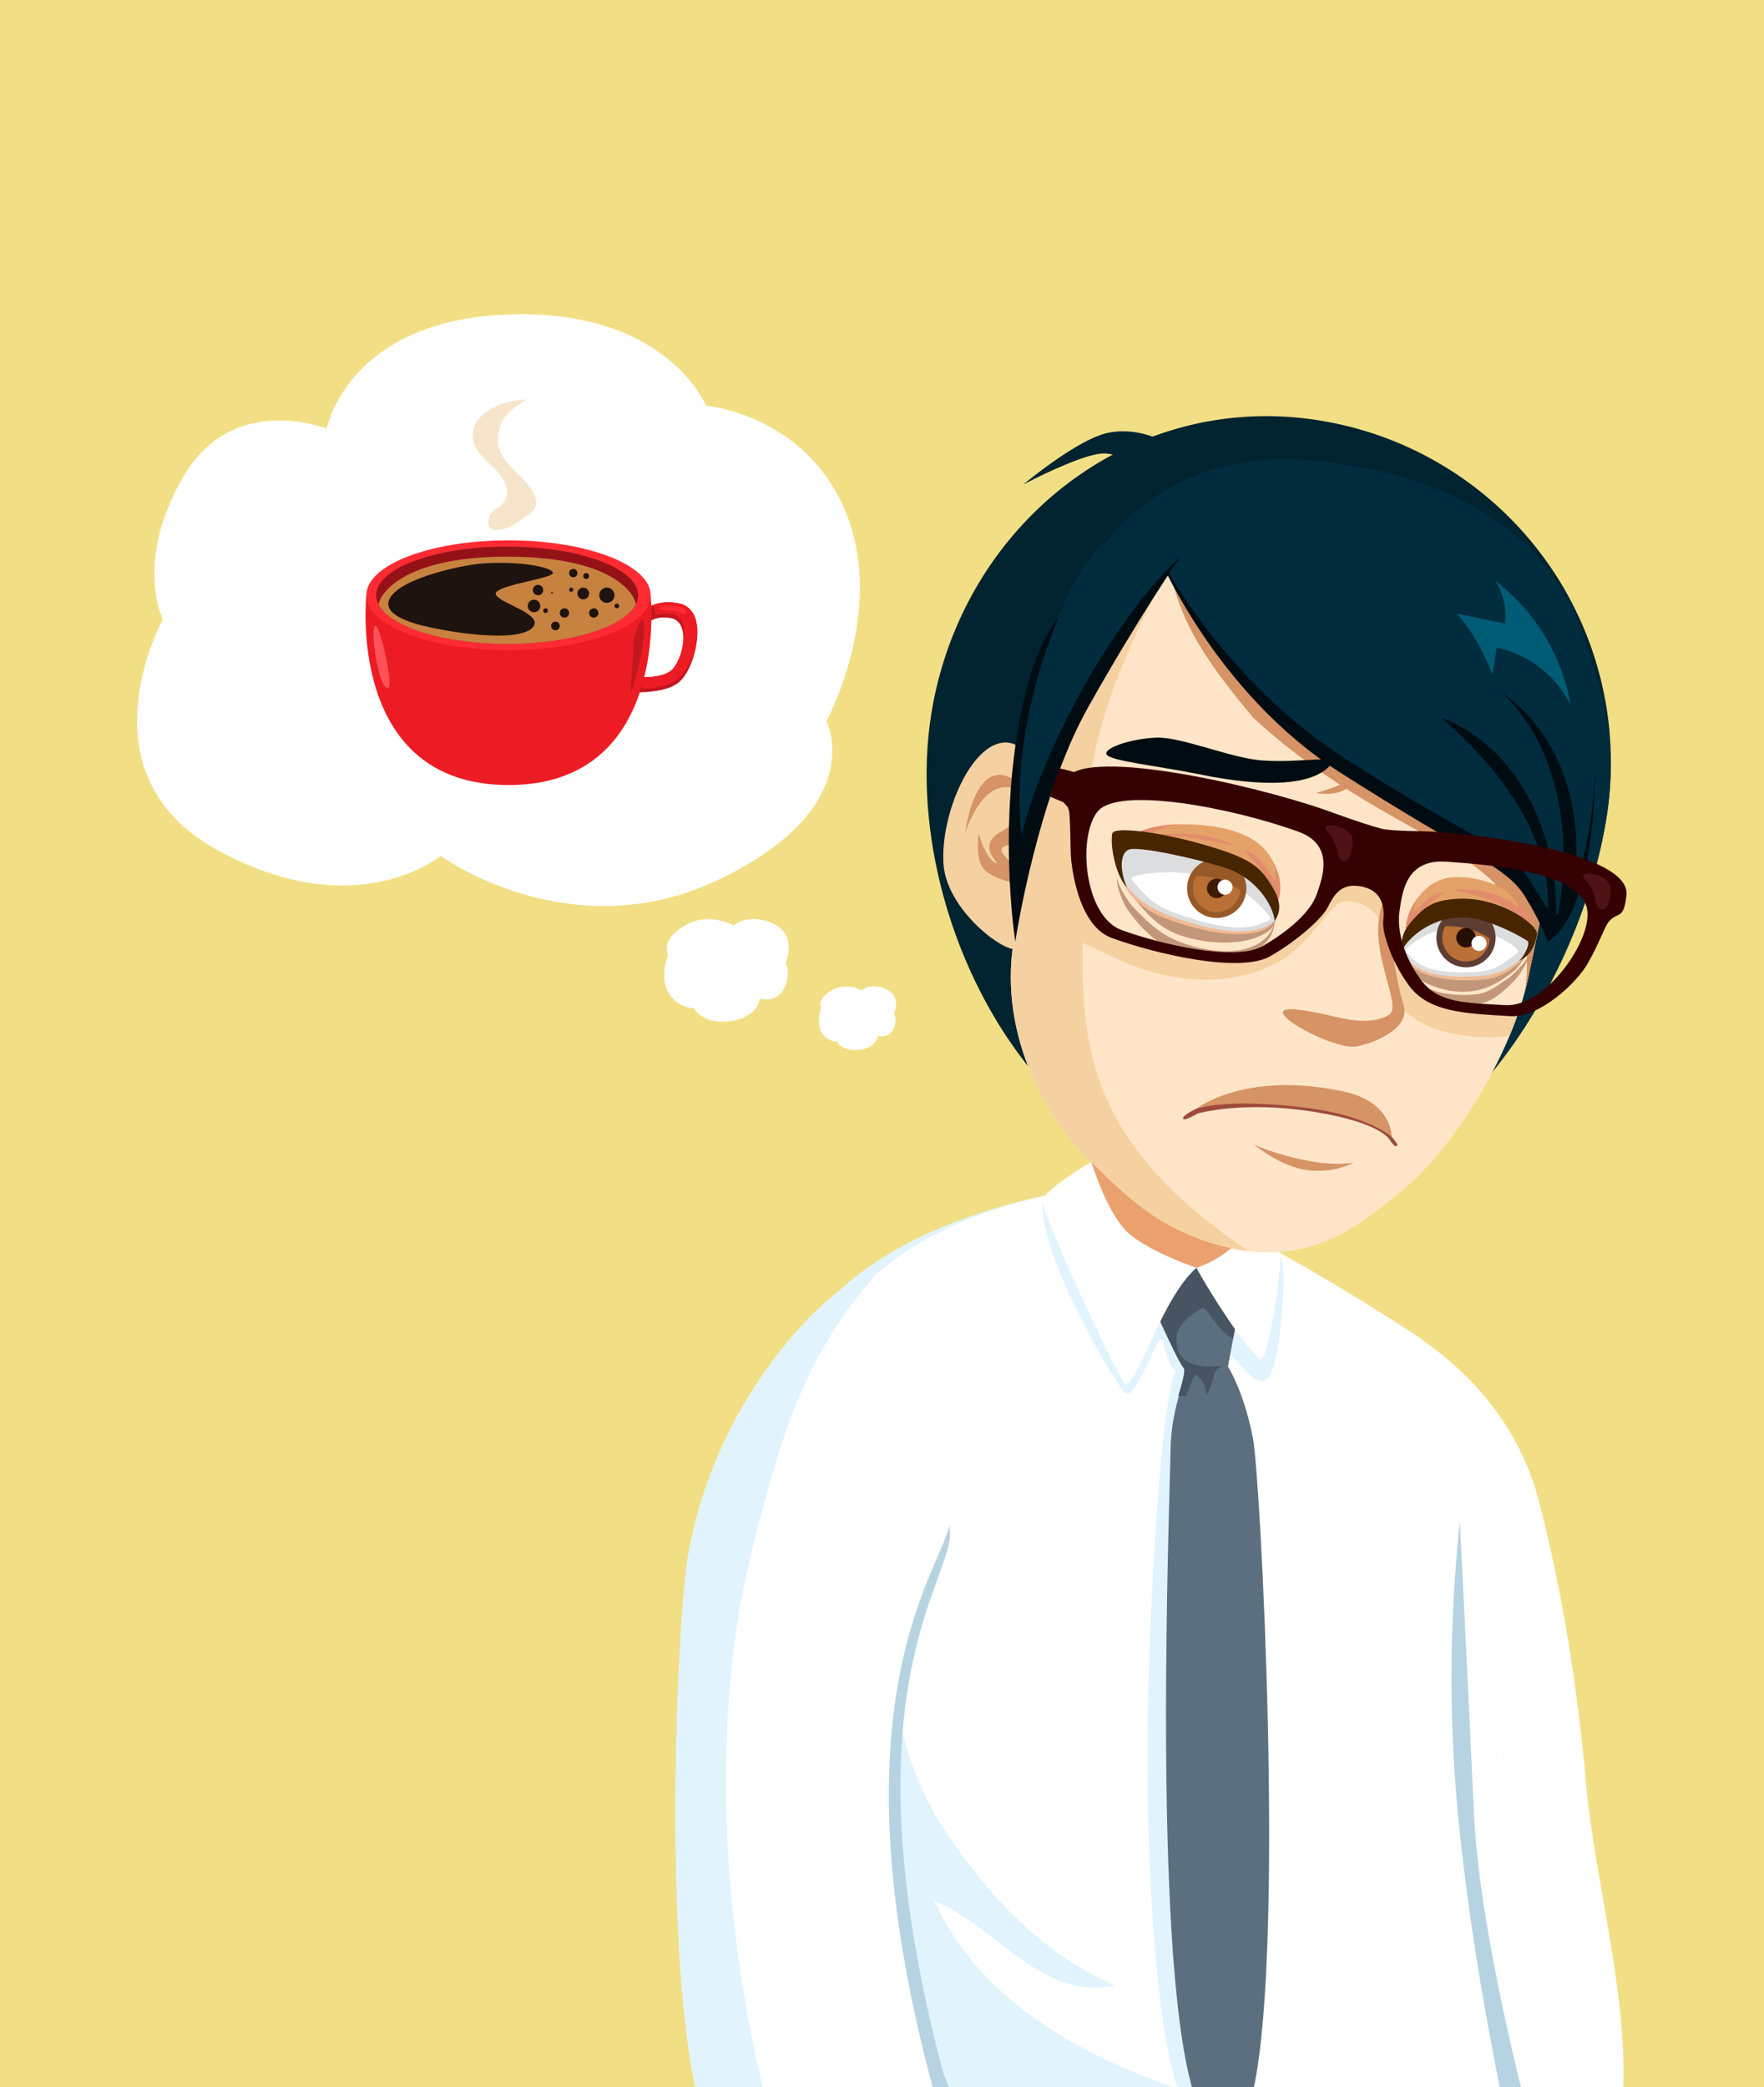 <svg xmlns="http://www.w3.org/2000/svg" width="399" height="472" viewBox="0 0 399 472">
  <g id="Grupo_87747" data-name="Grupo 87747" transform="translate(-181 -30837)">
    <rect id="Rectángulo_33963" data-name="Rectángulo 33963" width="399" height="472" transform="translate(181 30837)" fill="#f2df85"/>
    <g id="Grupo_85845" data-name="Grupo 85845" transform="translate(-27.405 30885.311)">
      <g id="Businessman" transform="translate(239.405 22.748)">
        <g id="Grupo_85832" data-name="Grupo 85832" transform="translate(150.315 196.967)">
          <path id="Trazado_108854" data-name="Trazado 108854" d="M1018.121,745.171c-1.019,14.232-2.566,65.707,15.158,86.943h34.608c.934-21.432-6.606-47.91-8.443-69.137-3.167-36.586-10.446-63.526-11.961-67.9-9.146-26.385-33.594-37.394-37.642-38.7C989.692,649.9,1019.168,730.563,1018.121,745.171Z" transform="translate(-882.058 -628.14)" fill="#fff"/>
          <path id="Trazado_108855" data-name="Trazado 108855" d="M827.14,781.48c.156-.65-3.2-40.778-3.2-57.93,0-62.415-17.085-111.116-17.085-111.116s-55.4-37.114-72.47-34.828c-47.06,6.3-62.267,26.736-62.267,26.736-1.581.728-10.536,97.818,6.845,177.137Z" transform="translate(-666.405 -577.505)" fill="#e1f4fd"/>
          <path id="Trazado_108856" data-name="Trazado 108856" d="M830.576,781.48c.156-.65-3.2-40.778-3.2-57.93,0-62.415-17.085-111.116-17.085-111.116s-55.4-37.114-72.47-34.828c-47.06,6.3-57.342,27.792-57.342,27.792-1.581.728-15.461,96.763,1.92,176.081Z" transform="translate(-669.842 -577.505)" fill="#fff"/>
          <path id="Trazado_108857" data-name="Trazado 108857" d="M692.75,889.313c14.054,5.682,24.22,22.725,40.965,19.137-15.848-6.878-27.809-19.137-37.676-33.789-11.363-16.147-12.858-34.686-15.848-53.524-.9-5.681-4.485-9.269-9.27-10.166a25.9,25.9,0,0,0-8.153-.85c.4,33.275,3.244,78.857,12.557,121.354h71.522C724.357,923.509,702.965,911.369,692.75,889.313Z" transform="translate(-662.769 -727.501)" fill="#e1f4fd"/>
          <path id="Trazado_108858" data-name="Trazado 108858" d="M869.9,597.376s-7.333,3.135-24.547,3.637c-5.414.157-12.314-13.925-17.383-14.846-4.884-.888-8.835-4-11.6-1.824-1.759,10.554,14.006,38.383,18.378,43.934a.9.9,0,0,0,1.39.034c2.736-3.2,5.01-9.5,6.505-11.712,1.424-2.105.724,4.28,3.687,6.913-3.095,7.045-5.325,43.712-6.076,69.016-1.026,28.525.547,74.895,6.456,92.872h17.182c2.254-14.8-3.005-38.054-.26-58.062,4.268-35.808-11.72-74.393-6.7-109.443,2.993,2.245,7.54,10.19,10.4,7.009,2.109-2.819,2.963-12.453,3.358-19.3S869.9,597.376,869.9,597.376Z" transform="translate(-761.745 -581.428)" fill="#e1f4fd"/>
          <path id="Trazado_108859" data-name="Trazado 108859" d="M1087.752,919.695h4.782c-4.2-17.211-9.763-42.952-10.649-62.267-1.495-32.587-3.166-65.619-3.166-65.619a330.1,330.1,0,0,0-.352,67.026C1080.9,884.179,1085.09,906.332,1087.752,919.695Z" transform="translate(-929.828 -715.721)" fill="#b6d3e2"/>
        </g>
        <g id="Grupo_85833" data-name="Grupo 85833" transform="translate(121.802 216.602)">
          <path id="Trazado_108860" data-name="Trazado 108860" d="M644.282,890.152c-.1-.458-1.123-2.634-1.251-3.117-21.811-82.319-.252-108.526,1.446-120.9,2.462-17.941-52.065-35.883-59.1,3.166-2.491,13.825-5.725,86.125,1.54,120.85Z" transform="translate(-582.461 -705.813)" fill="#b6d3e2"/>
          <path id="Trazado_108861" data-name="Trazado 108861" d="M640.6,817.147c-.1-.458-.214-.925-.342-1.407-21.811-82.319.042-112.646,3.87-124.534,3.516-10.928-9.9-58.439-16.534-58.4s-35.179,24.626-42.215,63.675c-2.491,13.825-5.725,85.939,1.54,120.664Z" transform="translate(-582.461 -632.808)" fill="#fff"/>
          <path id="Trazado_108862" data-name="Trazado 108862" d="M600.151,694.186c6.066-23.926,11.5-42.876,28.027-61.262a1.666,1.666,0,0,0-.587-.116c-6.628.044-35.179,24.626-42.215,63.675-2.491,13.825-5.725,85.939,1.54,120.664h15.3C593.073,779.3,590.106,732.89,600.151,694.186Z" transform="translate(-582.461 -632.808)" fill="#e1f4fd"/>
        </g>
        <g id="Grupo_85834" data-name="Grupo 85834" transform="translate(204.819 178.104)">
          <path id="Trazado_108863" data-name="Trazado 108863" d="M882.47,565.834c-3.633-3.939-1.128-11.429-1.61-16.237-.563-5.64,2.763-17.328,2.763-17.328l-43.089-7.892s4.031,17.207,2.7,30.513,16.252,8.989,23.152,7.08C869.162,561.2,879.8,570.776,882.47,565.834Z" transform="translate(-831.922 -524.378)" fill="#eba16e"/>
          <path id="Trazado_108864" data-name="Trazado 108864" d="M892.242,671.779c-.067,9.1-4.24,111.375,4.86,143.722h14.006c6.981-32.9,1.486-137.976-.213-146.775-2.063-10.668-5.657-16.179-5.657-16.179l2.651-14.256s-5.229-8.161-10.119-8.034-8.572,9.826-8.572,9.826,4.656,11.231,6.006,12.724S892.326,660.759,892.242,671.779Z" transform="translate(-863.307 -592.664)" fill="#5c6f7e"/>
          <path id="Trazado_108865" data-name="Trazado 108865" d="M897.492,638.55c-1.081.332-5.207,3.176-5.8,5.809-.911,7.154,4.9,7.7,10.256,7.218-2.476,1.108-1.73,3.716-3.623,6.658a6.154,6.154,0,0,0-2.467-4.814,34.41,34.41,0,0,0-2.054,5.076,15.587,15.587,0,0,0-1.8-.162c1.027-3.213,1.648-5.8,1.2-6.3-1.351-1.493-7.106-14.491-7.106-14.491s6.868-8.357,11.76-8.484,8.03,8.458,8.03,8.458l-1.476,7.942C900.511,643.4,898.579,638.216,897.492,638.55Z" transform="translate(-861.311 -591.893)" fill="#465561"/>
          <path id="Trazado_108866" data-name="Trazado 108866" d="M914.4,603.364c.251.9,9.587,16.554,14.26,20.694,1.819,1.613,4.585-18.863,4.694-21.922s-5.31-13.449-5.31-13.449a17.106,17.106,0,0,1-5.162,9.691A24.642,24.642,0,0,1,914.4,603.364Z" transform="translate(-879.563 -565.854)" fill="#fff"/>
          <path id="Trazado_108867" data-name="Trazado 108867" d="M827.3,562.6s-10.826,6.364-11.023,8.795c-.248,3.05,17.81,41.624,18.753,41.481,3.036-.459,8.267-19.582,16.083-26.335,0,0-9.575-3.11-14.983-7.45C831.044,575,827.3,562.6,827.3,562.6Z" transform="translate(-816.279 -549.028)" fill="#fff"/>
        </g>
        <g id="Grupo_85835" data-name="Grupo 85835" transform="translate(178.6 23.048)">
          <path id="Trazado_108868" data-name="Trazado 108868" d="M896.4,177.132c-6.156,42.829-46.042,89.854-88.87,83.7s-70.4-61.664-64.245-104.493S787.175,82.283,830,88.439A78.344,78.344,0,0,1,896.4,177.132Z" transform="translate(-742.433 -87.663)" fill="#002330"/>
          <path id="Trazado_108869" data-name="Trazado 108869" d="M937,194.79c-6.156,42.829-41.266,90.541-77.793,85.29s-58.974-60.022-52.819-102.851,30.559-66.721,67.086-61.47S943.156,151.962,937,194.79Z" transform="translate(-783.028 -105.322)" fill="#002c3d"/>
          <path id="Trazado_108870" data-name="Trazado 108870" d="M836.2,99.809s-6.2-3.626-13.125-2.135-19.091,11.683-19.091,11.683,14-7.439,18.669-7.018A23.758,23.758,0,0,1,831,104.783Z" transform="translate(-782.128 -93.887)" fill="#002330"/>
        </g>
        <g id="Grupo_85836" data-name="Grupo 85836" transform="translate(182.358 55.38)">
          <path id="Trazado_108871" data-name="Trazado 108871" d="M920.467,229.591s-.392,11.386-7.361,43.715c-3.92,18.189-17.43,39.03-28.212,47.91-9.1,7.494-20.375,17.242-38.326,13.47s-25.913-13.8-32.745-20.021c-7.385-6.729-20.185-25.493-17.382-47.76,2.744-21.8,2.454-40.5,3.549-52.273s15.215-43.355,61.637-34.3S921.9,215.479,920.467,229.591Z" transform="translate(-780.769 -178.725)" fill="#ffe5c7"/>
          <path id="Trazado_108872" data-name="Trazado 108872" d="M915.6,401.654c-7.7-5.487-6.175-16.591-7.614-25.163-.553-3.3-9.107-4.98-12.072-2.448-7.027,6.6-10.531,18.039-21.1,18.865-9.255.6-18.818.176-27.617-3.771-2.2-1.007-9.925-9.952-11.853-11.447.183,2.622-.624,9.238-.335,11.879,1.453.65,9.864,4.635,11.381,5.263,10.712,4.846,23.794,6.04,34.537.575,5.515-2.689,9.07-8.167,13.308-12.811,3.14-3.1,9.079-.033,10.292,3.154,2.228,6-.225,14,4.243,18.814,5.593,6.611,15.854,8.023,25.129,7.244.921-2.2,1.75-4.407,2.466-6.6C929.259,404.3,921.4,405.98,915.6,401.654Z" transform="translate(-805.853 -303.906)" fill="#f5d1a2"/>
          <path id="Trazado_108873" data-name="Trazado 108873" d="M815.268,297.114c-4.783-15.831-2.157-32.316-3.065-38.536-1.864-14.332-.035-10.928,1.509-25.154,2.085-17.857,10.286-34.762,18.242-50.06-23.132,5.811-31.15,25.506-31.964,34.259-1.095,11.774-.8,30.469-3.549,52.273-2.8,22.267,10,41.031,17.382,47.76,6.832,6.226,14.794,16.247,32.745,20.021q1.666.35,3.256.548C834.7,327.838,820.845,315.573,815.268,297.114Z" transform="translate(-780.769 -181.718)" fill="#f5d1a2"/>
          <path id="Trazado_108874" data-name="Trazado 108874" d="M985.657,229.6c1.432-14.112-12.418-40.2-58.841-49.255-11.924-2.327-21.7-1.96-29.693.051,2.273,13.5,9.956,23.339,18.877,34.144,24.125,22.226,46.378,27.186,56.535,39.59,5.16,5.89,6.271,14.159,4.957,22.486.3-1.133.574-2.238.8-3.3C985.264,240.986,985.657,229.6,985.657,229.6Z" transform="translate(-845.959 -178.735)" fill="#d69365"/>
          <path id="Trazado_108875" data-name="Trazado 108875" d="M1000.665,306.828s-1.93,4.424-4.955,5.636a43.332,43.332,0,0,1-5.165,1.739s4.693,1.034,7.42-1.4A8.613,8.613,0,0,0,1000.665,306.828Z" transform="translate(-906.211 -261.345)" fill="#d69365"/>
          <path id="Trazado_108876" data-name="Trazado 108876" d="M776,306.476s-3.058-12.628-10.359-10.746S752.26,313.007,753.1,323.266s14.029,20.285,16.944,18.926a3.634,3.634,0,0,0,2.358-3.918Z" transform="translate(-753.018 -254.064)" fill="#f5d1a2"/>
          <path id="Trazado_108877" data-name="Trazado 108877" d="M767.056,329.275s1.6-14.288,8.56-13.076,6.877,14.747,3.909,15.287-5.752.6-3.391,3.141a17.981,17.981,0,0,1,3.44,6.264s-5.112-.832-7.82-2.949-1.655-8.572-1.655-8.572,1.429,5.453,3.683,6.581-4.95-3.53,1.344-6.956,4.807-9.667,1.937-10.042C770.314,318.067,767.056,329.275,767.056,329.275Z" transform="translate(-762.072 -267.342)" fill="#d69365"/>
          <path id="Trazado_108878" data-name="Trazado 108878" d="M997.647,375.685s-5.889,3.633-6.638,12.441,5.19,18.835,2.432,20.615-6.934,1.653-10.649.835-14.267-3.443-13.324-1.047,12.49,8.23,16.727,7.388,12.014-4.175,10.521-9.193-3.476-15.772-2.921-20.732A25.91,25.91,0,0,1,997.647,375.685Z" transform="translate(-892.579 -305.754)" fill="#d69365"/>
        </g>
        <g id="Grupo_85837" data-name="Grupo 85837" transform="translate(219.236 95.737)">
          <path id="Trazado_108879" data-name="Trazado 108879" d="M867.19,373.606c3.629,4.4,6.323,7.634,11.538,9.346s13.352,2.416,18.451-.386c2.523-1.387,2.4-2.543,2.9-3.639,1.523-3.308.19-4.44-.6-6.208a9.979,9.979,0,0,0-3.76-3.989c-6.646-4.535-10.594-4.743-18.6-5.427-1.819-.155-7.624.274-9.4,1.057s-3.447.3-3.519,2.387C864.145,368.491,866.189,372.394,867.19,373.606Z" transform="translate(-861.605 -338.106)" fill="#c29779"/>
          <path id="Trazado_108880" data-name="Trazado 108880" d="M863.685,381.788a3.165,3.165,0,0,0,.1.522,8.8,8.8,0,0,0,.532,1.388c.27.58.644,1.264,1.1,2.028.231.38.484.779.767,1.185a12.415,12.415,0,0,0,.915,1.208c.344.365.769.826,1.173,1.232.406.424.838.86,1.287,1.291a32.745,32.745,0,0,0,2.921,2.553,21.533,21.533,0,0,0,3.433,2.178c.31.151.617.311.939.444s.636.284.964.408.656.249.99.363l.25.087.252.082.519.165a34.788,34.788,0,0,0,4.14,1.007,25.664,25.664,0,0,0,4.077.419,17.3,17.3,0,0,0,3.785-.315,12.9,12.9,0,0,0,3.227-1.082l.352-.18c.092-.049.223-.137.331-.2.235-.14.43-.282.622-.421a9.1,9.1,0,0,0,1.044-.893,6.566,6.566,0,0,0,1.3-1.836,7.489,7.489,0,0,0,.5-1.4c.088-.337.134-.517.134-.517s-.014.186-.04.534a7.74,7.74,0,0,1-.284,1.5,6.947,6.947,0,0,1-1.115,2.142,8.153,8.153,0,0,1-1.018,1.107c-.2.183-.408.368-.615.525l-.33.26-.345.259a12.073,12.073,0,0,1-3.369,1.684,16.435,16.435,0,0,1-4.136.751,23.271,23.271,0,0,1-4.456-.2,29.8,29.8,0,0,1-4.469-.99,22.665,22.665,0,0,1-4.276-1.754,20.317,20.317,0,0,1-3.686-2.56,27.657,27.657,0,0,1-2.9-2.944c-.422-.5-.818-.984-1.192-1.469-.187-.242-.37-.48-.54-.713l-.256-.346c-.082-.111-.171-.227-.264-.362a16,16,0,0,1-1.416-2.813,16.291,16.291,0,0,1-.743-2.268,7.268,7.268,0,0,1-.232-1.519A2.538,2.538,0,0,1,863.685,381.788Z" transform="translate(-861.249 -350.048)" fill="#c29779"/>
          <path id="Trazado_108881" data-name="Trazado 108881" d="M879,347.65c-5.451-.168-10.525.66-14.62,3.9-2.554,2.018-1.467,3.618-.288,6.682.532,1.383-.185,1.068,1,2.035a36.945,36.945,0,0,0,8.345,4.971,49.6,49.6,0,0,0,23.869,4.219c3.634-5.021,3.761-9.939-.008-15.175S885.562,347.853,879,347.65Z" transform="translate(-860.712 -328.017)" fill="#e28c6d"/>
          <path id="Trazado_108882" data-name="Trazado 108882" d="M892.7,353.5c3.6.941,5.3,4.25,7.157,7.139a7.8,7.8,0,0,0-1.6-6.34c-3.768-5.236-11.738-6.426-18.3-6.629a15.735,15.735,0,0,0-9.408,2.873,33.3,33.3,0,0,1,20.386,1.88c-7.994-1.333-16.681-3.669-24.513-.916-2.51,1.978-2.544,3.694-1.373,6.74.532,1.383-.185,1.068,1,2.035a36.943,36.943,0,0,0,8.345,4.971c7.8,3.475,12.608,3.931,21.041,3.447A36.215,36.215,0,0,0,899.07,363C897.971,359.242,895.379,356.13,892.7,353.5Z" transform="translate(-861.666 -328.041)" fill="#e5a268"/>
          <path id="Trazado_108883" data-name="Trazado 108883" d="M866.4,372.686c3.629,4.4,6.3,5.6,11.51,7.312s13.65,3.744,19.1,1.7a6.672,6.672,0,0,0,3.072-2.768c1.523-3.308.19-4.44-.6-6.208a9.98,9.98,0,0,0-3.76-3.989c-6.646-4.535-10.594-4.743-18.6-5.427-1.819-.155-7.624.274-9.4,1.057s-3.447.3-3.519,2.387A11.555,11.555,0,0,0,866.4,372.686Z" transform="translate(-861.603 -338.106)" fill="#f0ba94"/>
          <path id="Trazado_108884" data-name="Trazado 108884" d="M866.025,368.774c3.629,4.4,7.254,6.069,12.469,7.781s13.044,3.873,18.491,1.825c1.023-.384,2.59-1.1,3.094-2.195,1.523-3.308.19-4.44-.6-6.208a9.979,9.979,0,0,0-3.76-3.989c-6.646-4.535-10.594-4.743-18.6-5.427-1.819-.155-8.933-2.142-10.705-1.359s-2.137,2.715-2.209,4.8A7.575,7.575,0,0,0,866.025,368.774Z" transform="translate(-861.602 -335.363)" fill="#dcddde"/>
          <path id="Trazado_108885" data-name="Trazado 108885" d="M872.92,379.873c3.629,4.4,5.694,6.23,10.908,7.941s12.74,4.135,18.187,2.087c1.023-.385,2.73-.809,2.1-1.682a24.845,24.845,0,0,0-14.7-9.22C881.589,377.365,871.919,378.66,872.92,379.873Z" transform="translate(-867.18 -347.753)" fill="#fff"/>
          <path id="Trazado_108886" data-name="Trazado 108886" d="M907.356,298.852c-4.087,4.243-14.062,5-29.709,1.785-8.948-1.837-20.181-2.981-20.73-4.478s5.808-3.574,11.361-3.761,16.809,4.613,23.687,5.147C900.967,298.244,910.148,295.953,907.356,298.852Z" transform="translate(-856.883 -292.392)" fill="#000c12"/>
          <path id="Trazado_108887" data-name="Trazado 108887" d="M921.372,378.418a6.7,6.7,0,1,1-4.151-8.517A6.7,6.7,0,0,1,921.372,378.418Z" transform="translate(-890.068 -342.145)" fill="#975928"/>
          <path id="Trazado_108888" data-name="Trazado 108888" d="M912.894,380.545a5.362,5.362,0,1,0,9.918,3.185A17.149,17.149,0,0,0,912.894,380.545Z" transform="translate(-892.5 -349.244)" fill="#b96f36"/>
          <path id="Trazado_108889" data-name="Trazado 108889" d="M925.295,385.132a2.2,2.2,0,1,1-1.361-2.794A2.2,2.2,0,0,1,925.295,385.132Z" transform="translate(-898.247 -350.325)" fill="#3e1a00"/>
          <path id="Trazado_108890" data-name="Trazado 108890" d="M931.035,385.16A1.7,1.7,0,1,1,929.984,383,1.7,1.7,0,0,1,931.035,385.16Z" transform="translate(-902.579 -350.772)" fill="#fff"/>
          <path id="Trazado_108891" data-name="Trazado 108891" d="M885.8,356.1c6.131,2.092,8.161,3.943,10.056,6.795s3.494,5.923,1.347,9c-.175-2.8-3.565-9.555-11.273-12.034-5.79-1.862-19.85-5.091-21.844-4.04-2.782,1.465-.923,7.805-.156,8.464-2.327-1.7-4.039-8.861-3.468-12.134C860.805,350.2,874.324,352.18,885.8,356.1Z" transform="translate(-859.121 -330.443)" fill="#472500"/>
        </g>
        <g id="Grupo_85838" data-name="Grupo 85838" transform="translate(286.028 94.864)">
          <path id="Trazado_108892" data-name="Trazado 108892" d="M1070.718,413.186c-3.9,3.144-7.069,4.789-11.345,4.919s-10.38-1.541-13.273-5.676c-1.432-2.046-1.009-3.111-1.06-4.3-.154-3.587,1.139-4.282,2.223-5.737a8.3,8.3,0,0,1,3.874-2.716c6.126-2.406,9.049-1.468,15.053.184,1.364.375,5.451,2.453,6.511,3.709s2.415,1.276,1.866,3.285A19.442,19.442,0,0,1,1070.718,413.186Z" transform="translate(-1045.015 -359.772)" fill="#c29779"/>
          <path id="Trazado_108893" data-name="Trazado 108893" d="M1073.833,429.152l-.021.111a2.936,2.936,0,0,1-.07.321,7.6,7.6,0,0,1-.446,1.181,15.859,15.859,0,0,1-.947,1.714,20.8,20.8,0,0,1-1.491,2.073c-.153.182-.315.367-.492.554l-.551.533c-.355.342-.728.694-1.121,1.048a19.57,19.57,0,0,1-2.694,2.122,10.08,10.08,0,0,1-1.725.858,10.629,10.629,0,0,1-1.908.505,19.958,19.958,0,0,1-3.822.2,20.978,20.978,0,0,1-3.77-.46,15.288,15.288,0,0,1-3.529-1.2,10.4,10.4,0,0,1-2.88-2.045,8.609,8.609,0,0,1-1.749-2.6,20,20,0,0,1-.994-2.33,10.7,10.7,0,0,1-.487-1.9,4.994,4.994,0,0,1-.037-1.258,2.809,2.809,0,0,1,.057-.324l.025-.109s0,.038,0,.112a3.076,3.076,0,0,0,.007.324,4.97,4.97,0,0,0,.245,1.189,11.533,11.533,0,0,0,.739,1.732c.342.647.754,1.352,1.248,2.11a6.859,6.859,0,0,0,.844,1.05,8,8,0,0,0,1.053.935,10.586,10.586,0,0,0,2.669,1.425,17,17,0,0,0,3.189.81,25.914,25.914,0,0,0,3.44.294,23.878,23.878,0,0,0,3.416-.154,8.891,8.891,0,0,0,2.969-.923,27.17,27.17,0,0,0,2.672-1.662l1.257-.853.3-.205.259-.187c.171-.135.339-.278.5-.423.651-.592,1.241-1.175,1.73-1.717s.913-1.024,1.227-1.445a9.132,9.132,0,0,0,.686-1.01C1073.771,429.294,1073.833,429.152,1073.833,429.152Z" transform="translate(-1045.05 -379.072)" fill="#c29779"/>
          <path id="Trazado_108894" data-name="Trazado 108894" d="M1067.219,382.815c4,1.408,6.936,5.14,8.975,9.4,1.272,2.656.532,2.382-1.2,4.96-.784,1.164-.174,1.07-1.314,1.65a25.143,25.143,0,0,1-7.483,2.333,29.971,29.971,0,0,1-18.528-2.85c-1.192-5.825.131-10.544,4.371-14.445S1062.4,381.12,1067.219,382.815Z" transform="translate(-1046.45 -348.821)" fill="#e28c6d"/>
          <path id="Trazado_108895" data-name="Trazado 108895" d="M1059.374,384.7c-2.879-.139-5.071,2.52-7.246,4.738a9.031,9.031,0,0,1,2.987-5.574c4.24-3.9,10.364-2.741,15.184-1.046,2.729.96,4.5,2.934,6,5.442a20.344,20.344,0,0,0-15.329-4.074c6.182,1.031,12.451,3.059,17.34,7.933,1.251,2.605,1.487,2.5-.238,5.058-.784,1.164-.174,1.07-1.314,1.65a25.144,25.144,0,0,1-7.483,2.333c-6.654,1.065-10.276.115-16.255-2.772a42.61,42.61,0,0,1-1-6.479A21.5,21.5,0,0,1,1059.374,384.7Z" transform="translate(-1049.531 -348.821)" fill="#e5a268"/>
          <path id="Trazado_108896" data-name="Trazado 108896" d="M1071.282,411.877c-3.9,3.144-6.177,3.52-10.452,3.65s-10.979-.362-14.341-3.878a6.654,6.654,0,0,1-1.432-3.519c-.154-3.587,1.139-4.282,2.223-5.737a8.3,8.3,0,0,1,3.875-2.716c6.126-2.406,9.049-1.468,15.053.184,1.364.375,5.451,2.453,6.511,3.709s2.415,1.276,1.866,3.285A12.68,12.68,0,0,1,1071.282,411.877Z" transform="translate(-1045.031 -359.772)" fill="#f0ba94"/>
          <path id="Trazado_108897" data-name="Trazado 108897" d="M1071.891,410.87c-3.9,3.144-7.008,3.691-11.283,3.821s-10.576-.066-13.938-3.582a5.156,5.156,0,0,1-1.613-2.979c-.154-3.587,1.139-4.282,2.223-5.737a8.3,8.3,0,0,1,3.875-2.716c6.126-2.406,9.049-1.468,15.053.184,1.364.375,5.451,2.453,6.511,3.709s2.415,1.276,1.866,3.285A8.241,8.241,0,0,1,1071.891,410.87Z" transform="translate(-1045.031 -359.772)" fill="#dcddde"/>
          <path id="Trazado_108898" data-name="Trazado 108898" d="M1073.137,419.025c-3.9,3.144-5.923,4.293-10.2,4.422s-10.431.271-13.793-3.245c-.631-.661-1.748-1.556-1.036-2.2a17.479,17.479,0,0,1,13.319-4.548C1067.571,414.143,1074.211,418.158,1073.137,419.025Z" transform="translate(-1046.86 -369.533)" fill="#fff"/>
          <path id="Trazado_108899" data-name="Trazado 108899" d="M1068.845,302.7c.055,5.8,4.885,12.31,14.612,19.012,5.562,3.832,11.977,9.57,13,8.7s-1.279-6.289-4.082-9.726-11.019-6.273-14.865-9.919C1072.473,306,1068.808,298.737,1068.845,302.7Z" transform="translate(-1060.381 -297.432)" fill="#000c12"/>
          <path id="Trazado_108900" data-name="Trazado 108900" d="M1067.357,406.014a6.7,6.7,0,1,0,8.138-4.852A6.7,6.7,0,0,0,1067.357,406.014Z" transform="translate(-1059.288 -361.537)" fill="#5e3d33"/>
          <path id="Trazado_108901" data-name="Trazado 108901" d="M1081.642,415.286a5.418,5.418,0,0,1-.159,1.142,5.361,5.361,0,1,1-9.883-3.909A17.147,17.147,0,0,1,1081.642,415.286Z" transform="translate(-1061.721 -368.993)" fill="#b96f36"/>
          <path id="Trazado_108902" data-name="Trazado 108902" d="M1079.9,415.3a2.2,2.2,0,1,0,2.67-1.592A2.2,2.2,0,0,0,1079.9,415.3Z" transform="translate(-1067.467 -369.717)" fill="#260f00"/>
          <path id="Trazado_108903" data-name="Trazado 108903" d="M1089.585,419.979a1.7,1.7,0,1,0,2.061-1.229A1.7,1.7,0,0,0,1089.585,419.979Z" transform="translate(-1073.724 -372.98)" fill="#fff"/>
          <path id="Trazado_108904" data-name="Trazado 108904" d="M1057.462,289.933s-1.159,4.67-.174,7.428a41.781,41.781,0,0,0,1.842,4.445,7.727,7.727,0,0,1-3.184-5.509A11.786,11.786,0,0,1,1057.462,289.933Z" transform="translate(-1052.048 -289.933)" fill="#e5a268"/>
          <path id="Trazado_108905" data-name="Trazado 108905" d="M1057.951,394.985c-5.049.229-7.054,1.406-9.249,3.576s-4.238,4.634-3.567,8.184c.932-2.616,8.185-9.761,18.23-6.829a43.489,43.489,0,0,1,10.049,4.561c.964.667-1.136,4.148-1.952,4.594,2.177-.951,3.65-2.8,4.177-6.077C1075.952,401.038,1067.4,394.557,1057.951,394.985Z" transform="translate(-1045.005 -357.673)" fill="#472500"/>
        </g>
        <g id="Grupo_85839" data-name="Grupo 85839" transform="translate(197.181 33.281)">
          <path id="Trazado_108906" data-name="Trazado 108906" d="M889.06,143.428s12.843,31.527,41.353,49.743,37.833,21.363,41.931,28.106,5.058,10.138,5.058,10.138,11.049-3.841,10.829-42.6-30.25-59-59.129-62.069S889.06,143.428,889.06,143.428Z" transform="translate(-855.581 -122.892)" fill="#000c12"/>
          <path id="Trazado_108907" data-name="Trazado 108907" d="M988.54,174.576c-.219-38.763-31.494-54.749-60.372-57.814S889.06,137.02,889.06,137.02s14.263,28.564,42.775,46.779,37.11,20.086,41.209,26.827c2.092,3.444,3.549,5.7,4.476,7.1.626-17.054-11.449-32.437-24.175-43.316,17.525,6.72,26.386,26.185,26.033,44.716.135-.13.293-.291.467-.487,3.306-17.361.2-37.613-12.663-49.842,13.937,9.879,18.268,26.944,16.432,43.2C986.122,205.652,988.653,194.34,988.54,174.576Z" transform="translate(-855.581 -116.484)" fill="#002c3d"/>
          <path id="Trazado_108908" data-name="Trazado 108908" d="M1088.666,192.426a15,15,0,0,1,2.2,9.716l-10.989-2.317s4.5,4.314,8.168,13.92q.477-3.089.955-6.178a24.364,24.364,0,0,1,16.76,13.045A45.323,45.323,0,0,0,1088.666,192.426Z" transform="translate(-978.648 -165.463)" fill="#005b75"/>
          <path id="Trazado_108909" data-name="Trazado 108909" d="M833.513,177.48s-9.131,13.166-20.8,33.93-16.473,53-16.473,53-4.676-29.26,2.644-57.526S826.977,177.626,833.513,177.48Z" transform="translate(-794.766 -155.823)" fill="#000c12"/>
          <path id="Trazado_108910" data-name="Trazado 108910" d="M837.93,168.037s-10.091,8.5-21.762,29.267-14.039,33.64-14.039,33.64-3.326-18.568,6.938-45.9C822.82,148.411,831.394,168.183,837.93,168.037Z" transform="translate(-799.183 -146.38)" fill="#002c3d"/>
        </g>
        <g id="Grupo_85840" data-name="Grupo 85840" transform="translate(206.567 102.281)">
          <path id="Trazado_108911" data-name="Trazado 108911" d="M829.936,320.6c.451,1.592.283,9.219.571,11.606.8,6.665,3.206,15.216,9.168,17.387,10.024,3.648,28.959,8.054,35.825,4.128,6.082-3.478,11.664-8.481,12.988-11.018s2.786-5.647,7.523-4.779c5.422.993,5.305,5.6,5.06,7.855s1.414,8.35,5.63,14.321c4.4,6.231,12.42,6.564,23.183,7.169,6.4.357,14.8-7.278,17.453-11.945s3.713-8.065,4.688-9.324c1.987-2.567,3.434-.187,4.057-6.09.874-8.311-25.473-13.178-44.135-14.378-1.5-.1-9.188-.08-11.35-.664-4.55-1.228-11.684-3.9-12.743-4.262-17.51-6.053-55.69-14.457-58.743-6.591C827.034,319.372,829.392,318.686,829.936,320.6Zm85.2,11.737c16.546,1.033,30.451,3.563,32,10.508s-9.331,22.447-18.43,21.936c-9.564-.537-15.444-.494-19.351-6.027s-5.2-11.14-4.6-15.279S906.188,331.783,915.14,332.34Zm-78.677-11.351c4.613-5.686,29.9-1.013,45.349,4.538,8.213,2.953,5.615,10.146,4.244,14.126s-6.238,8.33-12.338,11.817-22.92-.426-31.827-3.665C833.422,344.72,831.85,326.675,836.463,320.989Z" transform="translate(-825.761 -310.824)" fill="#350000"/>
          <path id="Trazado_108912" data-name="Trazado 108912" d="M827.985,313.388s-4.354-1.385-4.632-1.177c-.7.86-2.15,6.332-2.15,6.332l4.065,1.681Z" transform="translate(-821.203 -311.705)" fill="#350000"/>
          <path id="Trazado_108913" data-name="Trazado 108913" d="M1001.888,355.454a7.431,7.431,0,0,0,.678-2.983,4.117,4.117,0,0,0-.046-1.411,3.61,3.61,0,0,0-2.113-2.068,5.322,5.322,0,0,0-3.5-.609.473.473,0,0,0-.352.807c.385.645.976,1.141,1.4,1.758a13.456,13.456,0,0,1,1.363,4c.19.641.563,1.363,1.227,1.431A1.518,1.518,0,0,0,1001.888,355.454Z" transform="translate(-934.211 -334.983)" fill="#4f1315"/>
          <path id="Trazado_108914" data-name="Trazado 108914" d="M1166.236,386.226a7.433,7.433,0,0,0,.677-2.982,4.11,4.11,0,0,0-.046-1.412,3.61,3.61,0,0,0-2.113-2.068,5.324,5.324,0,0,0-3.5-.609.473.473,0,0,0-.353.807c.385.645.977,1.141,1.4,1.758a13.477,13.477,0,0,1,1.364,4c.19.641.562,1.363,1.227,1.431A1.518,1.518,0,0,0,1166.236,386.226Z" transform="translate(-1040.207 -354.829)" fill="#4f1315"/>
        </g>
        <g id="Grupo_85841" data-name="Grupo 85841" transform="translate(236.592 174.317)">
          <path id="Trazado_108915" data-name="Trazado 108915" d="M940.4,542.435s8.22,8.462,16.563,9.113,12.5-3.694,12.5-3.694Z" transform="translate(-928.104 -532.237)" fill="#d69365"/>
          <path id="Trazado_108916" data-name="Trazado 108916" d="M913.968,524.609a60.6,60.6,0,0,0,27.528,11.52c12.125,1.632,16.455-3.543,16.455-3.543s1.6-9.09-18.521-10.82C919.207,520.028,913.968,524.609,913.968,524.609Z" transform="translate(-911.056 -518.653)" fill="#ffe5c7"/>
          <path id="Trazado_108917" data-name="Trazado 108917" d="M935.26,524.739c-16.413-2.667-26.338.7-26.462.754-.329.149-3.266,1.556-3.015,2.25s2.916-.987,3.245-1.138c.12-.054,10.4-2.988,26.485-.377s17.214,6.676,17.3,6.769c.246.282.83,1.171,1.328.941s-.926-1.786-1.177-2.067C952.614,531.476,951.706,527.409,935.26,524.739Z" transform="translate(-905.767 -520.162)" fill="#9d4b3c"/>
          <path id="Trazado_108918" data-name="Trazado 108918" d="M914.3,519.044s6.775-2.45,24.569-.235c14.491,1.8,19.595,6.613,19.595,6.613s.254-7.895-10.984-10.292C925.273,510.395,914.3,519.044,914.3,519.044Z" transform="translate(-911.272 -513.713)" fill="#d69365"/>
        </g>
        <g id="Grupo_85842" data-name="Grupo 85842">
          <path id="Trazado_108919" data-name="Trazado 108919" d="M368.122,43.451s-8.912-22.046-45.03-20.638-40.808,25.8-40.808,25.8S261.177,40.167,249.92,59.4s-4.691,32.365-4.691,32.365-19.231,34.71,12.2,52.065,50.658,1.407,50.658,1.407,29.55,21.577,63.322,5.16,23.922-35.648,23.922-35.648,13.272-24.3,4.691-46.437C391.106,45.327,368.122,43.451,368.122,43.451Z" transform="translate(-239.405 -22.748)" fill="#fff"/>
          <path id="Trazado_108920" data-name="Trazado 108920" d="M581.909,428.079s1.876,3.722,8.164,2.953,6.754-5.1,6.754-5.1,3.809,1.169,5.5-2.353.35-5.721.35-5.721,2.857-6.342-2.884-8.918-8.869.488-8.869.488-5.475-3.341-11.136.015-3.662,6.573-3.662,6.573-1.966,4.438-.147,8.179A6.946,6.946,0,0,0,581.909,428.079Z" transform="translate(-455.979 -271.159)" fill="#fff"/>
          <path id="Trazado_108921" data-name="Trazado 108921" d="M677.817,463.345s1.164,2.309,5.066,1.832,4.19-3.162,4.19-3.162a2.865,2.865,0,0,0,3.411-1.46,3.851,3.851,0,0,0,.217-3.549s1.772-3.934-1.789-5.533-5.5.3-5.5.3a7.056,7.056,0,0,0-6.909.01c-3.512,2.082-2.272,4.078-2.272,4.078a6.764,6.764,0,0,0-.091,5.074A4.31,4.31,0,0,0,677.817,463.345Z" transform="translate(-519.477 -298.842)" fill="#fff"/>
        </g>
      </g>
      <g id="Cpffee" transform="translate(291.082 42.073)">
        <g id="Grupo_85843" data-name="Grupo 85843" transform="translate(0 31.805)">
          <path id="Trazado_108922" data-name="Trazado 108922" d="M558.086,206.463c-6.94-1.34-9.428,3.289-9.428,3.289l-5.1,16.565s10.467,1.34,14.526-1.968S565.026,207.8,558.086,206.463Zm-1.737,15.215c-2.695,2.2-9.643,1.307-9.643,1.307l3.384-11s1.652-3.073,6.259-2.183S559.044,219.481,556.349,221.677Z" transform="translate(-487.247 -192.207)" fill="#c2171e"/>
          <path id="Trazado_108923" data-name="Trazado 108923" d="M569.239,206.463a10.185,10.185,0,0,0-6.064.465,2.309,2.309,0,0,1,.69,2.092,12.9,12.9,0,0,1,3.928-.162c4.607.889,2.4,10.623-.292,12.819-1.413,1.152-4,1.455-6.135,1.483-.668.009-.779,2.638.225,2.582,3.035-.171,5.676-.8,7.729-2.471C573.381,219.963,576.178,207.8,569.239,206.463Z" transform="translate(-498.4 -192.208)" fill="#ed1c24"/>
          <path id="Trazado_108924" data-name="Trazado 108924" d="M385.139,201.731s-4.606,42.914,32.157,42.914,32.157-42.914,32.157-42.914Z" transform="translate(-384.954 -189.313)" fill="#ed1c24"/>
          <ellipse id="Elipse_4276" data-name="Elipse 4276" cx="32.157" cy="12.418" rx="32.157" ry="12.418" transform="translate(0.185)" fill="#ff2b33"/>
          <path id="Trazado_108925" data-name="Trazado 108925" d="M390.645,221.158c-1.521-1.141.06,12.278,2.265,13.936S391.75,221.987,390.645,221.158Z" transform="translate(-388.236 -201.798)" fill="#ff5258"/>
          <path id="Trazado_108926" data-name="Trazado 108926" d="M556.749,217.714c-.117-1.914-2.26,2.862-2.26,4.219s-.734,12.15-.734,12.15S557.2,225.1,556.749,217.714Z" transform="translate(-493.822 -199.333)" fill="#c2171e"/>
          <path id="Trazado_108927" data-name="Trazado 108927" d="M577.244,208.8c-.9-.239-4.539-.487-4.8,0s.48.731,2.575.853,2.662.852,3.142.487S577.97,208.99,577.244,208.8Z" transform="translate(-505.843 -193.69)" fill="#ff2b33"/>
        </g>
        <g id="Grupo_85844" data-name="Grupo 85844" transform="translate(2.409 0)">
          <path id="Trazado_108928" data-name="Trazado 108928" d="M450.991,181.727c0,6.082-13.264,11.012-29.625,11.012s-29.626-4.93-29.626-11.012S405,170.714,421.366,170.714,450.991,175.645,450.991,181.727Z" transform="translate(-391.74 -137.503)" fill="#941217"/>
          <path id="Trazado_108929" data-name="Trazado 108929" d="M451.451,188.066c-2.726,5.036-14.693,8.828-29.042,8.828-14.317,0-26.261-3.775-29.024-8.793-.394-.717,3.154-10.944,29.024-10.944C448.775,177.157,451.834,187.36,451.451,188.066Z" transform="translate(-392.783 -141.659)" fill="#c88240"/>
          <path id="Trazado_108930" data-name="Trazado 108930" d="M466.017,96.663c-2.9-3.83-7.557-5.9-6.947-11.4.464-4.181,3.045-6.04,6.364-8.086-4.015-.124-11.43,2.44-12.014,7.086-.482,3.838,1.855,5.581,4.331,7.988,1.9,1.848,4.426,4.856,2.874,7.686-1.333,2.432-4.2,2.013-3.722,5.4.3,2.111,4.072,1.63,7.526-1.156,1.1-.884,2.774-1.513,3.144-3.022C467.967,99.559,466.92,97.856,466.017,96.663Z" transform="translate(-431.479 -77.176)" fill="#f6e5ca"/>
          <path id="Trazado_108931" data-name="Trazado 108931" d="M421.516,181.184c-5.014.26-15.851,2.774-20.019,6.068s-2.093,6.387,7.309,8.41,20.732,2.967,23.353,0-7.624-5.395-8.377-7.418,12.506-3.5,12.889-4.822C436.969,182.395,430.912,180.7,421.516,181.184Z" transform="translate(-396.711 -144.2)" fill="#1e130e"/>
          <path id="Trazado_108932" data-name="Trazado 108932" d="M516.537,185.94A.938.938,0,1,1,515.6,185,.938.938,0,0,1,516.537,185.94Z" transform="translate(-471.018 -146.718)" fill="#1e130e"/>
          <path id="Trazado_108933" data-name="Trazado 108933" d="M537.308,198.6a1.721,1.721,0,1,1-1.721-1.721A1.721,1.721,0,0,1,537.308,198.6Z" transform="translate(-483.405 -154.381)" fill="#1e130e"/>
          <path id="Trazado_108934" data-name="Trazado 108934" d="M515.6,197.352a.469.469,0,1,1-.469-.469A.469.469,0,0,1,515.6,197.352Z" transform="translate(-471.018 -154.381)" fill="#1e130e"/>
          <path id="Trazado_108935" data-name="Trazado 108935" d="M493.92,196.3a1.172,1.172,0,1,1-1.172-1.172A1.172,1.172,0,0,1,493.92,196.3Z" transform="translate(-456.13 -153.251)" fill="#1e130e"/>
          <path id="Trazado_108936" data-name="Trazado 108936" d="M510.829,211.092a1.055,1.055,0,1,1-1.055-1.054A1.055,1.055,0,0,1,510.829,211.092Z" transform="translate(-467.186 -162.865)" fill="#1e130e"/>
          <circle id="Elipse_4277" data-name="Elipse 4277" cx="1.055" cy="1.055" r="1.055" transform="translate(48.029 49.129) rotate(-82.175)" fill="#1e130e"/>
          <path id="Trazado_108937" data-name="Trazado 108937" d="M544.615,207.594a.527.527,0,1,1-.527-.527A.527.527,0,0,1,544.615,207.594Z" transform="translate(-489.656 -160.949)" fill="#1e130e"/>
          <path id="Trazado_108938" data-name="Trazado 108938" d="M499.231,210.565a.527.527,0,1,1-.528-.527A.528.528,0,0,1,499.231,210.565Z" transform="translate(-460.387 -162.865)" fill="#1e130e"/>
          <path id="Trazado_108939" data-name="Trazado 108939" d="M522.588,198.205a1.322,1.322,0,1,1-1.322-1.322A1.322,1.322,0,0,1,522.588,198.205Z" transform="translate(-474.425 -154.381)" fill="#1e130e"/>
          <path id="Trazado_108940" data-name="Trazado 108940" d="M524.989,188.3a.661.661,0,1,1-.661-.661A.661.661,0,0,1,524.989,188.3Z" transform="translate(-476.826 -148.422)" fill="#1e130e"/>
          <path id="Trazado_108941" data-name="Trazado 108941" d="M505.162,219.5a.979.979,0,1,1-.979-.979A.98.98,0,0,1,505.162,219.5Z" transform="translate(-463.629 -168.339)" fill="#1e130e"/>
          <path id="Trazado_108942" data-name="Trazado 108942" d="M491.137,205.979a1.416,1.416,0,1,1-1.417-1.416A1.417,1.417,0,0,1,491.137,205.979Z" transform="translate(-454.019 -159.334)" fill="#1e130e"/>
          <path id="Trazado_108943" data-name="Trazado 108943" d="M503.588,199.717a.192.192,0,1,1-.192-.192A.192.192,0,0,1,503.588,199.717Z" transform="translate(-463.629 -156.085)" fill="#1e130e"/>
        </g>
      </g>
    </g>
  </g>
</svg>
